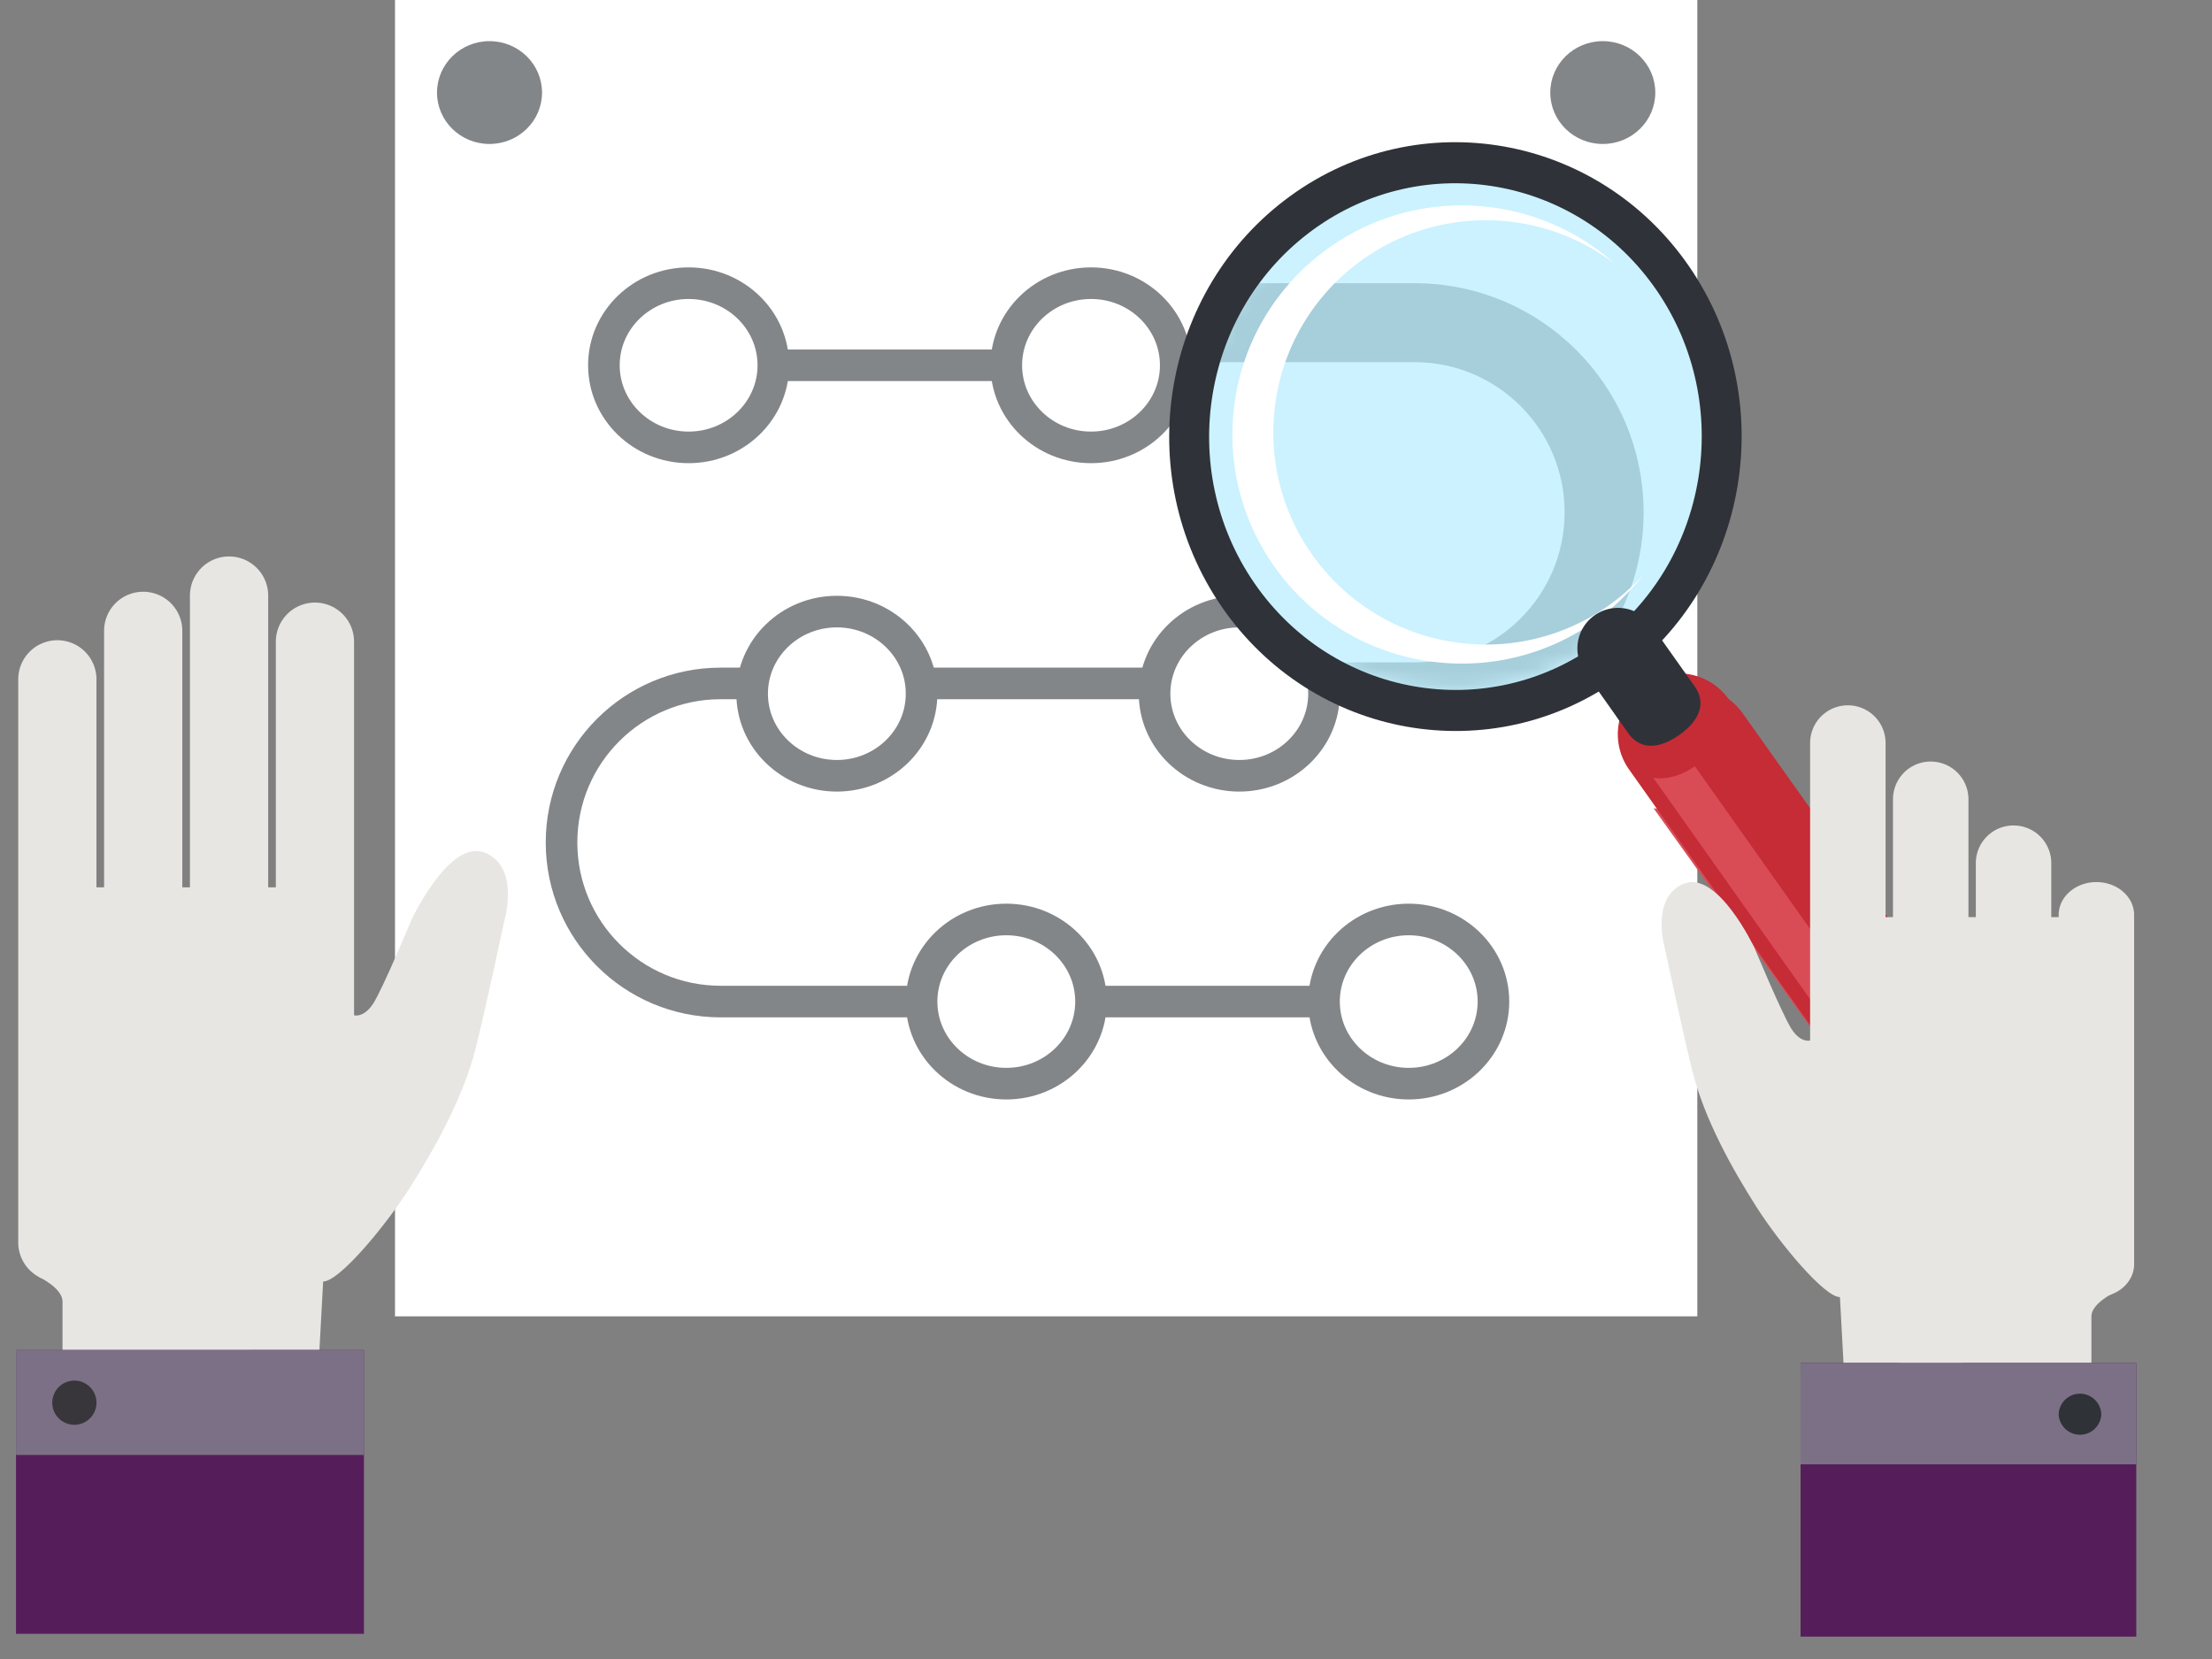 <svg xmlns="http://www.w3.org/2000/svg" xmlns:xlink="http://www.w3.org/1999/xlink" width="140" height="105" viewBox="0 0 140 105">
    <rect x="0" y="0" width="140" height="105" fill="#808080" stroke="none"/>
    <defs>
        <path id="a" d="M29.09 7.637c5.1 7.215 3.386 17.2-3.829 22.3-7.216 5.1-17.2 3.386-22.3-3.83-5.1-7.214-3.385-17.198 3.83-22.299 7.215-5.1 17.198-3.386 22.298 3.83z"/>
    </defs>
    <g fill="none" fill-rule="evenodd">
        <path fill="#FFF" d="M25 83.313h82.425V0H25z"/>
        <path fill="#838688" d="M34.306 5.86c0 1.797-1.49 3.252-3.325 3.252-1.836 0-3.322-1.455-3.322-3.252 0-1.795 1.486-3.256 3.322-3.256s3.325 1.46 3.325 3.256M104.766 5.86c0 1.797-1.487 3.252-3.323 3.252-1.84 0-3.324-1.455-3.324-3.252 0-1.795 1.484-3.256 3.324-3.256 1.836 0 3.323 1.46 3.323 3.256"/>
        <g stroke="#838688" stroke-width="2" transform="translate(35.54 17.923)">
            <path d="M8.442 5.196h41.812c5.56 0 10.068 4.508 10.068 10.068s-4.507 10.068-10.068 10.068H10.068C4.508 25.332 0 29.839 0 35.4c0 5.56 4.507 10.067 10.068 10.067h45.291"/>
            <ellipse cx="8.043" cy="5.196" fill="#FFF" rx="5.362" ry="5.196"/>
            <ellipse cx="17.426" cy="25.981" fill="#FFF" rx="5.362" ry="5.196"/>
            <ellipse cx="28.15" cy="45.467" fill="#FFF" rx="5.362" ry="5.196"/>
            <ellipse cx="33.512" cy="5.196" fill="#FFF" rx="5.362" ry="5.196"/>
            <ellipse cx="42.896" cy="25.981" fill="#FFF" rx="5.362" ry="5.196"/>
            <ellipse cx="53.62" cy="45.467" fill="#FFF" rx="5.362" ry="5.196"/>
        </g>
        <g>
            <g transform="translate(75.787 10.76)">
                <mask id="b" fill="#fff">
                    <use xlink:href="#a"/>
                </mask>
                <use fill="#FFF" xlink:href="#a"/>
                <path stroke="#838688" stroke-width="5" d="M-1.26 9.662h15c6.627 0 12 5.373 12 12 0 6.628-5.373 12-12 12H5.512" mask="url(#b)"/>
            </g>
            <path fill="#B6EDFE" fill-opacity=".7" d="M105.693 17.82c5.419 7.666 3.598 18.275-4.067 23.694-7.667 5.419-18.275 3.597-23.694-4.068C72.512 29.78 74.335 19.17 82 13.752c7.666-5.419 18.274-3.597 23.693 4.069z"/>
            <path fill="#C52C35" d="M122.533 69.025a3.879 3.879 0 0 1-5.388-.921L103.973 49.57a3.831 3.831 0 0 1 .925-5.36 3.878 3.878 0 0 1 5.387.922l13.172 18.534a3.832 3.832 0 0 1-.924 5.359"/>
            <path fill="#2F3238" d="M83.114 14.535c-7.022 5.106-8.695 15.137-3.733 22.358 4.963 7.221 14.715 8.943 21.736 3.838 7.022-5.105 8.696-15.136 3.733-22.357-4.963-7.222-14.714-8.944-21.736-3.839m-5.797 23.858C71.55 30 73.496 18.346 81.656 12.413c8.159-5.933 19.489-3.933 25.258 4.46 5.767 8.393 3.821 20.047-4.338 25.98-8.16 5.932-19.49 3.933-25.259-4.46z"/>
            <path fill="#2F3238" d="M106.245 46.998c-1.037.776-2.158.988-2.893-.112L100.9 43.21c-.734-1.1-.486-2.62.551-3.398 1.039-.777 2.474-.516 3.208.584l2.453 3.676c.733 1.1.172 2.149-.866 2.926"/>
            <path fill="#D94C56" d="M104.657 51.156l12.9 18.015c.428.596 1.26.738 1.863.317a1.308 1.308 0 0 0 .32-1.84l-12.346-17.241c-1.023.686-1.987.869-2.737.749"/>
            <path fill="#FFF" d="M104 36.386a14.519 14.519 0 0 1-12.678 5.564c-7.993-.663-13.935-7.67-13.271-15.649.662-7.98 7.68-13.913 15.673-13.25a14.47 14.47 0 0 1 8.538 3.693 13.396 13.396 0 0 0-7.111-2.756c-7.401-.613-13.9 4.88-14.513 12.27-.614 7.388 4.888 13.875 12.289 14.489A13.434 13.434 0 0 0 104 36.386z" opacity=".999"/>
        </g>
        <g>
            <path fill="#C52C35" d="M121.635 68.19a3.865 3.865 0 0 1-5.38-.922l-13.153-18.572a3.848 3.848 0 0 1 .924-5.37 3.864 3.864 0 0 1 5.379.922l13.154 18.573a3.849 3.849 0 0 1-.924 5.37"/>
            <path fill="#2F3238" d="M106.284 46.515c-1.16.819-2.413 1.042-3.235-.117l-2.742-3.873a2.565 2.565 0 0 1 .616-3.58 2.576 2.576 0 0 1 3.586.615l2.743 3.873c.82 1.159.192 2.264-.968 3.082"/>
            <path fill="#D94C56" d="M104.639 49.23l12.414 17.527a1.286 1.286 0 0 0 2.1-1.482l-11.88-16.774c-.985.668-1.913.846-2.634.728"/>
            <path fill="#E7E6E2" d="M132.682 55.828c1.32 0 2.389.93 2.389 2.079v22.108c0 1.148-1.068 2.079-2.389 2.079-1.318 0-2.386-.93-2.386-2.079V57.907c0-1.148 1.068-2.079 2.386-2.079M127.44 52.245a2.384 2.384 0 0 1 2.388 2.383v28.666a2.384 2.384 0 0 1-2.387 2.383 2.385 2.385 0 0 1-2.389-2.383V54.628a2.384 2.384 0 0 1 2.389-2.383M122.196 48.2a2.388 2.388 0 0 1 2.39 2.383v34.358a2.385 2.385 0 0 1-2.39 2.382 2.384 2.384 0 0 1-2.387-2.382V50.583a2.387 2.387 0 0 1 2.387-2.384M116.952 44.64a2.387 2.387 0 0 1 2.389 2.384v22.924a2.386 2.386 0 0 1-2.389 2.384 2.386 2.386 0 0 1-2.388-2.384V47.024a2.387 2.387 0 0 1 2.388-2.384"/>
            <path fill="#E7E6E2" d="M132.367 86.271v-2.96c0-.81 1.414-1.486 1.414-1.486l-2.942-23.78h-13.886l-2.39 7.809s-.584.179-1.169-.718c-.584-.9-2.338-5.117-2.338-5.117s-2.337-4.979-4.497-4.082c-2.156.896-1.168 4.172-1.168 4.172s1.1 5.165 1.71 7.628c.769 3.115 2.562 6.283 4.046 8.62 1.482 2.33 4.315 5.737 5.305 5.737l.226 4.177h15.689z"/>
            <path fill="#561D5B" d="M113.96 103.586h21.248V86.27h-21.247z"/>
            <path fill="#7C7086" d="M113.96 92.676h21.248V86.27h-21.247z"/>
            <path fill="#2F3237" d="M132.993 89.52a1.349 1.349 0 0 0-2.697 0 1.35 1.35 0 0 0 2.697 0"/>
            <g>
                <path fill="#E7E6E2" d="M3.631 40.521a2.474 2.474 0 0 0-2.476 2.472v35.645a2.475 2.475 0 1 0 4.95 0V42.993a2.474 2.474 0 0 0-2.474-2.472M9.063 37.453a2.473 2.473 0 0 0-2.475 2.471v35.641a2.474 2.474 0 0 0 2.475 2.473 2.474 2.474 0 0 0 2.476-2.473v-35.64a2.473 2.473 0 0 0-2.476-2.472M14.499 35.218a2.477 2.477 0 0 0-2.477 2.474v35.643a2.474 2.474 0 0 0 2.477 2.472 2.473 2.473 0 0 0 2.475-2.472V37.692a2.476 2.476 0 0 0-2.475-2.474M19.933 38.138a2.476 2.476 0 0 0-2.475 2.474v25.75a2.474 2.474 0 0 0 2.475 2.473 2.474 2.474 0 0 0 2.476-2.473v-25.75a2.476 2.476 0 0 0-2.476-2.474"/>
                <path fill="#E7E6E2" d="M3.957 85.444v-3.072c0-.84-1.464-1.54-1.464-1.54L5.54 56.16h14.393l2.475 8.1s.606.186 1.213-.743c.605-.933 2.424-5.31 2.424-5.31s2.42-5.165 4.66-4.235c2.233.93 1.209 4.328 1.209 4.328s-1.14 5.36-1.772 7.914c-.796 3.232-2.655 6.52-4.192 8.943-1.537 2.419-4.473 5.952-5.498 5.952l-.235 4.334H3.958z"/>
                <path fill="#561D5B" d="M1.013 103.406h22.021V85.444H1.013z"/>
                <path fill="#7C7086" d="M1.013 92.087h22.021v-6.643H1.013z"/>
                <path fill="#38363A" d="M3.309 88.815a1.399 1.399 0 1 1 2.797.002 1.399 1.399 0 0 1-2.797-.002"/>
            </g>
        </g>
    </g>
</svg>
